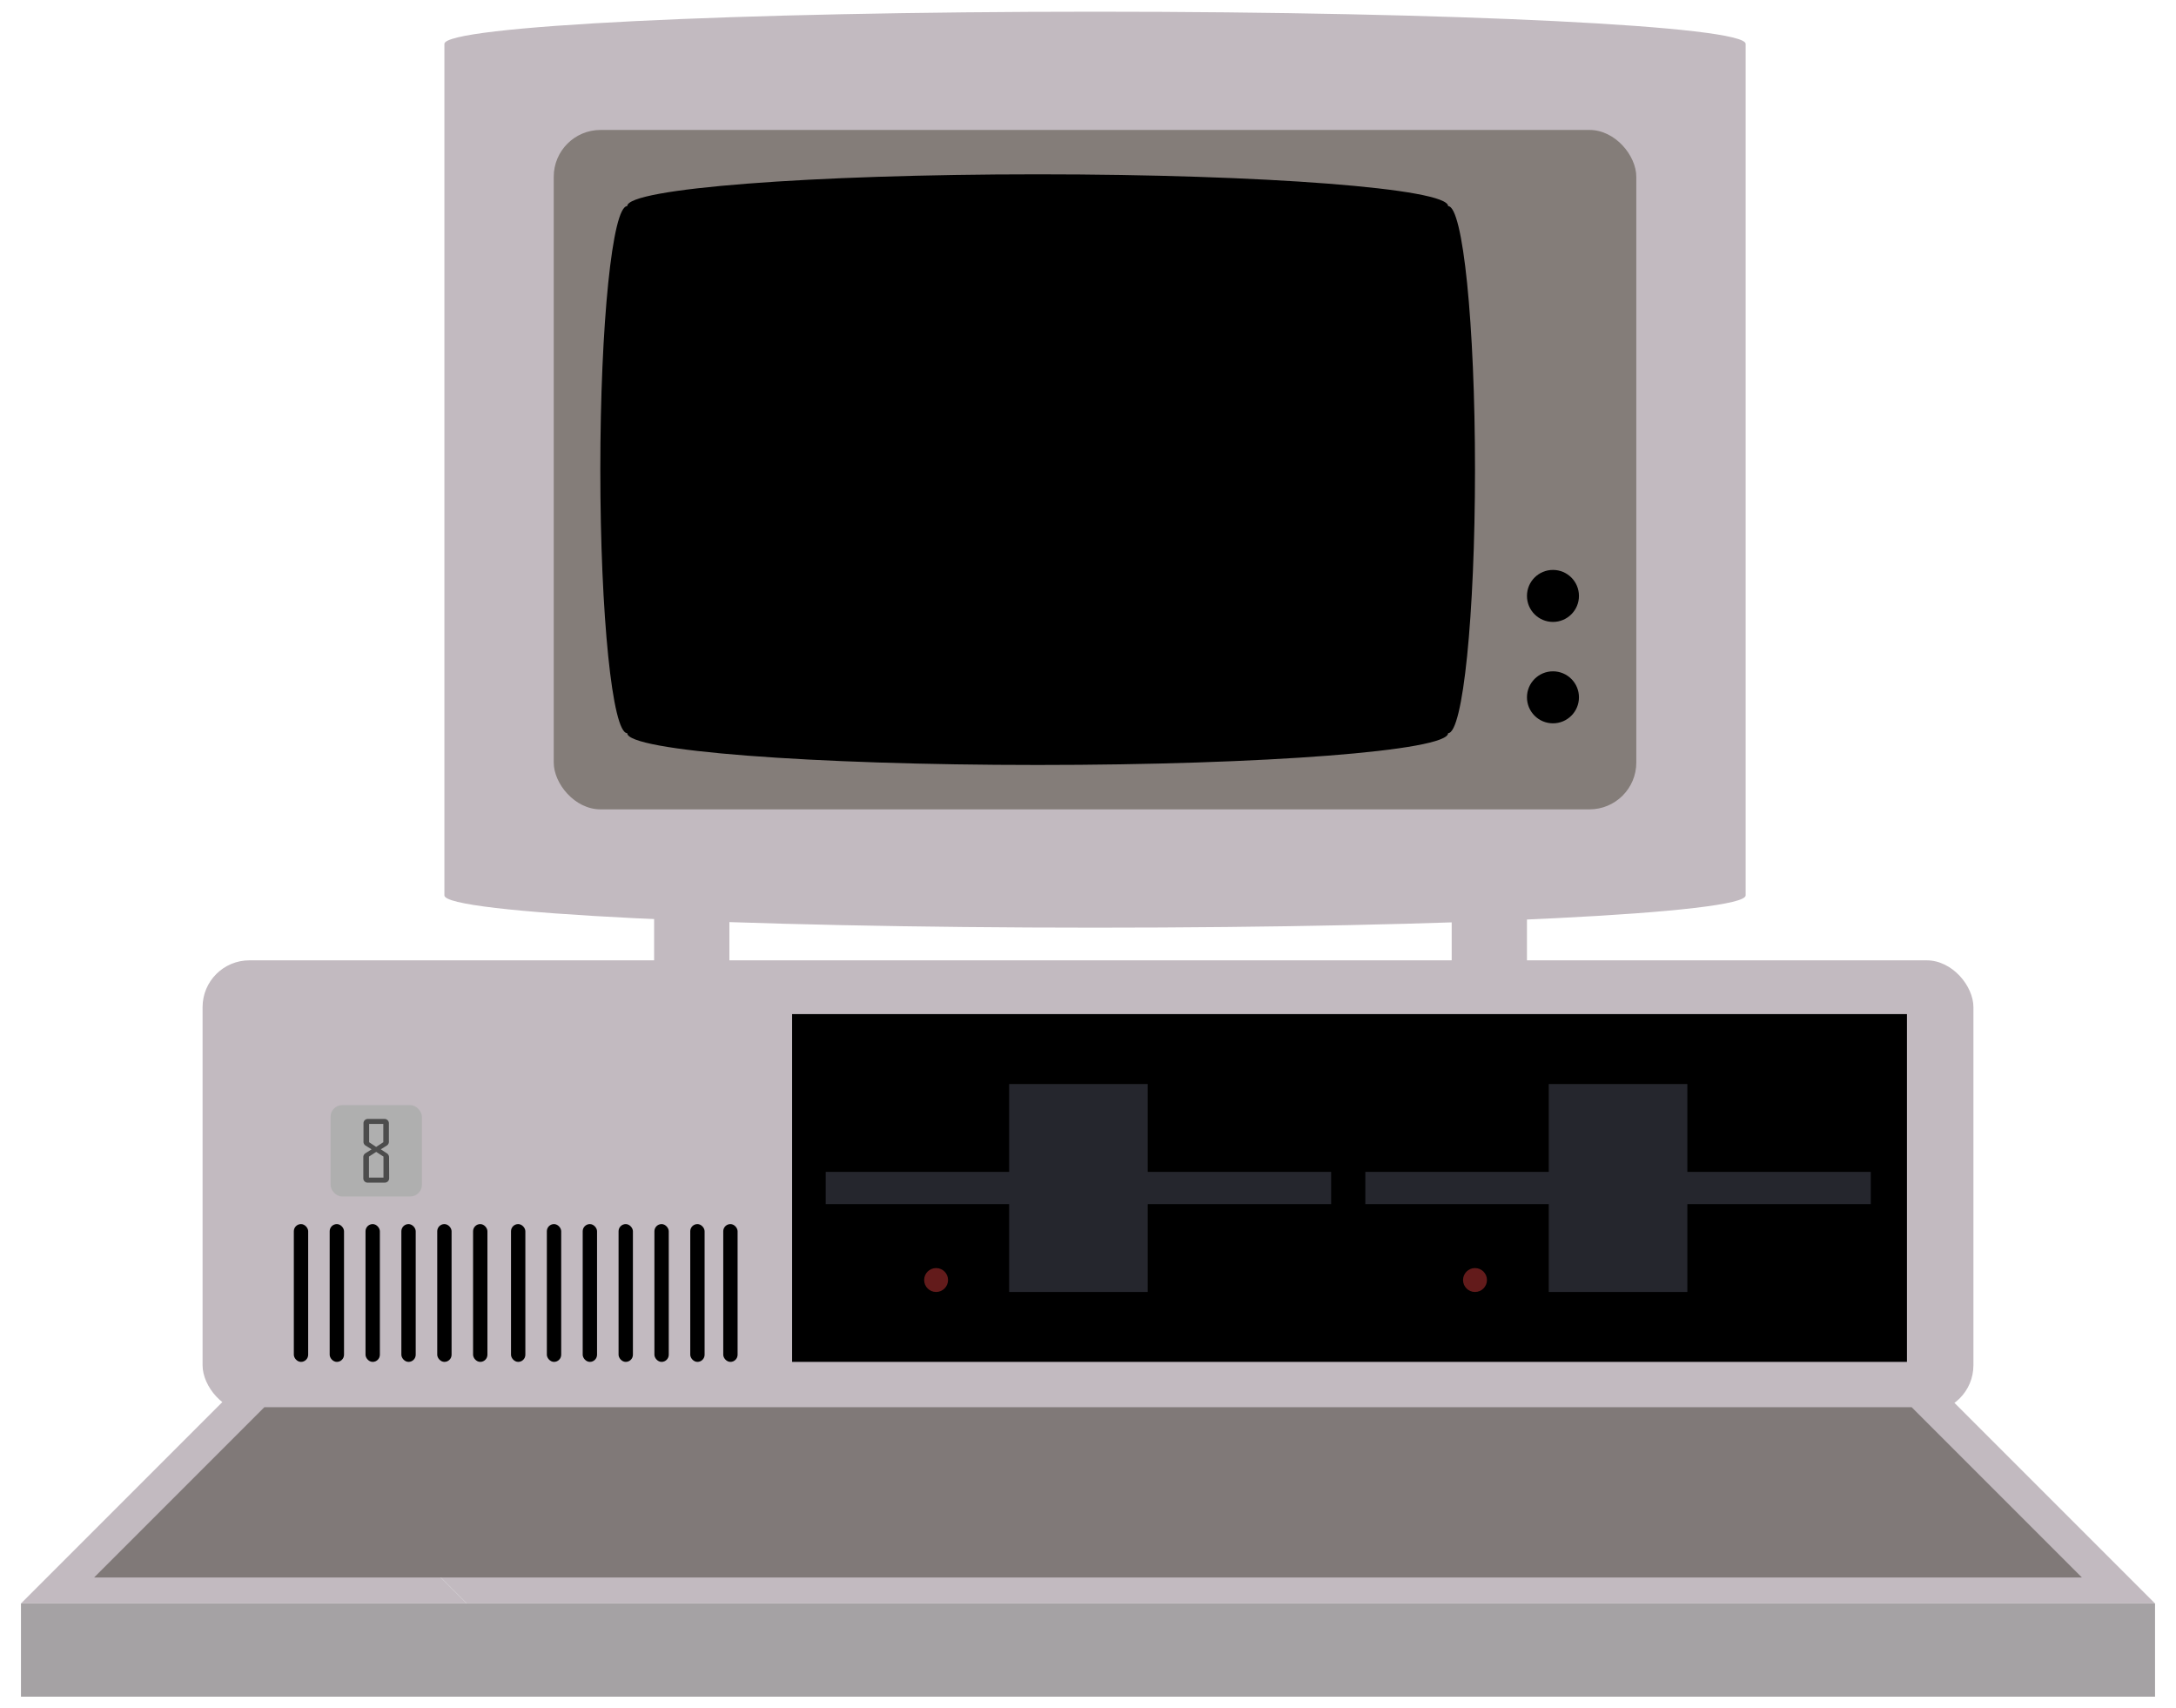 <svg id="Layer_1" data-name="Layer 1" xmlns="http://www.w3.org/2000/svg" viewBox="0 0 930 730"><defs><style>.cls-1{fill:#c2bac0;}.cls-2{fill:#847d79;}.cls-3{fill:#25262d;}.cls-4{fill:#631b1b;}.cls-5{fill:#a5a2a4;}.cls-6{fill:#807978;}.cls-7{fill:#afafaf;}.cls-8{fill:#4c4c4c;}</style></defs><title>Artboard 1</title><path class="cls-1" d="M468,5C314.43,5,189.93,11.14,189.93,18.76V382.62c0,7.62,124.5,13.79,278.07,13.79s278.07-6.17,278.07-13.79V18.76C746.07,11.14,621.57,5,468,5Z"/><rect class="cls-2" x="236.66" y="55.53" width="462.68" height="290.33" rx="20"/><path d="M618.91,88.08c0-7.51-78.54-13.59-175.42-13.59S268.07,80.57,268.07,88.08c-6.35,0-11.5,50.42-11.5,112.61s5.15,112.61,11.5,112.61c0,7.51,78.53,13.59,175.42,13.59s175.42-6.08,175.42-13.59c6.34,0,11.49-50.42,11.49-112.61S625.25,88.08,618.91,88.08Z"/><circle cx="663.72" cy="297.98" r="11.11"/><circle cx="663.72" cy="254.65" r="11.11"/><rect class="cls-1" x="86.58" y="410.37" width="756.84" height="193.04" rx="20"/><rect class="cls-1" x="279.56" y="380.33" width="32.17" height="32.17"/><rect class="cls-1" x="620.44" y="382.62" width="32.17" height="32.17"/><rect x="338.54" y="433.35" width="476.47" height="148.61"/><rect x="125.58" y="523.08" width="6.13" height="58.88" rx="3.06"/><rect x="140.9" y="523.08" width="6.13" height="58.88" rx="3.06"/><rect x="156.22" y="523.08" width="6.13" height="58.88" rx="3.06"/><rect x="171.54" y="523.08" width="6.13" height="58.88" rx="3.06"/><rect x="186.87" y="523.08" width="6.13" height="58.88" rx="3.06"/><rect x="202.19" y="523.08" width="6.13" height="58.88" rx="3.06"/><rect x="218.4" y="523.08" width="6.13" height="58.88" rx="3.06"/><rect x="233.72" y="523.08" width="6.13" height="58.88" rx="3.06"/><rect x="249.04" y="523.08" width="6.13" height="58.88" rx="3.06"/><rect x="264.37" y="523.08" width="6.13" height="58.88" rx="3.06"/><rect x="279.69" y="523.08" width="6.13" height="58.88" rx="3.06"/><rect x="295.01" y="523.08" width="6.13" height="58.88" rx="3.06"/><rect x="309.11" y="523.08" width="6.13" height="58.88" rx="3.06"/><polygon class="cls-3" points="568.92 500.76 490.53 500.76 490.53 463.23 431.3 463.23 431.3 500.76 352.9 500.76 352.9 514.55 431.3 514.55 431.3 552.09 490.53 552.09 490.53 514.55 568.92 514.55 568.92 500.76"/><polygon class="cls-3" points="799.55 500.76 721.16 500.76 721.16 463.23 661.92 463.23 661.92 500.76 583.53 500.76 583.53 514.55 661.92 514.55 661.92 552.09 721.16 552.09 721.16 514.55 799.55 514.55 799.55 500.76"/><circle class="cls-4" cx="400.08" cy="546.98" r="5.11"/><circle class="cls-4" cx="630.4" cy="546.98" r="5.11"/><rect class="cls-5" x="8.96" y="685.2" width="912.08" height="39.83"/><polygon class="cls-1" points="103.95 590.21 8.96 685.2 199.5 685.2 104.51 590.21 103.95 590.21"/><polygon class="cls-1" points="826.05 590.21 825.49 590.21 104.51 590.21 199.5 685.2 730.5 685.2 921.04 685.2 826.05 590.21"/><polygon class="cls-6" points="817.01 601.32 808.03 601.32 121.97 601.32 112.99 601.32 40.22 674.09 194.74 674.09 735.26 674.09 889.78 674.09 817.01 601.32"/><rect class="cls-7" x="141.28" y="472.24" width="39.04" height="39.04" rx="5"/><path class="cls-8" d="M166.32,503.44a1.85,1.85,0,0,1-.55,1.39,2,2,0,0,1-1.41.54h-7.17a1.84,1.84,0,0,1-1.38-.54,1.87,1.87,0,0,1-.53-1.39v-8.87a1.92,1.92,0,0,1,.88-1.74l2.65-1.7-2.58-1.61a1.91,1.91,0,0,1-.88-1.75v-7.69a1.84,1.84,0,0,1,1.93-1.93h7a1.85,1.85,0,0,1,1.93,1.93v7.69a1.9,1.9,0,0,1-.9,1.75l-2.56,1.61,2.59,1.7a2,2,0,0,1,.94,1.74Zm-2.43-.21v-9l-3.1-2-3.1,2v9Zm-.07-15.13v-7.81h-6.06v7.81l3,2Z"/></svg>